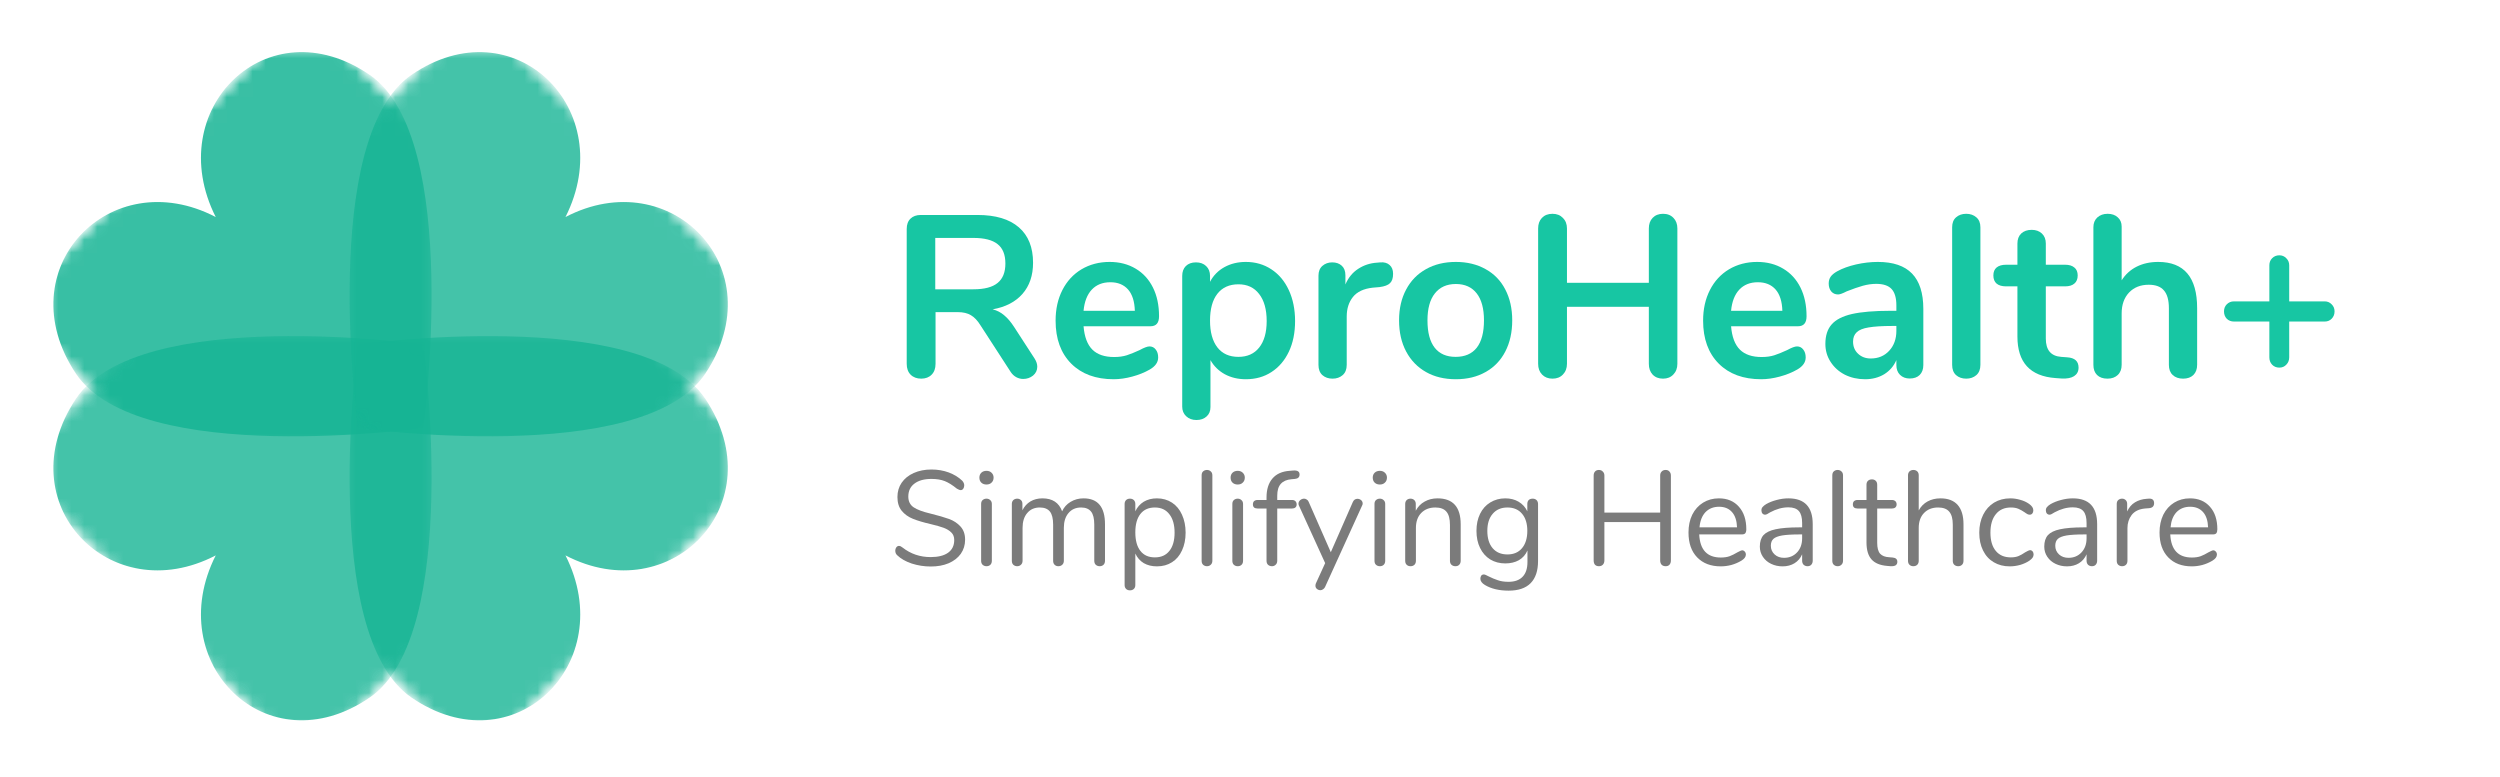 <svg width="193" height="60" viewBox="0 0 193 60" fill="none" xmlns="http://www.w3.org/2000/svg">
<g clip-path="url(#clip0_1692_13606)">
<mask id="mask0_1692_13606" style="mask-type:luminance" maskUnits="userSpaceOnUse" x="0" y="0" width="45" height="46">
<path d="M0.313 0H44.384V45.091H0.313V0Z" fill="white"/>
</mask>
<g mask="url(#mask0_1692_13606)">
<mask id="mask1_1692_13606" style="mask-type:luminance" maskUnits="userSpaceOnUse" x="-20" y="-6" width="233" height="72">
<path d="M212.025 -6H-19.275V66H212.025V-6Z" fill="black" fill-opacity="0.85"/>
</mask>
<g mask="url(#mask1_1692_13606)">
<mask id="mask2_1692_13606" style="mask-type:luminance" maskUnits="userSpaceOnUse" x="0" y="0" width="45" height="46">
<path d="M44.384 0H0V45.091H44.384V0Z" fill="white"/>
</mask>
<g mask="url(#mask2_1692_13606)">
<mask id="mask3_1692_13606" style="mask-type:luminance" maskUnits="userSpaceOnUse" x="3" y="3" width="31" height="32">
<path d="M3.579 3.636H33.646V34.182H3.579V3.636Z" fill="white"/>
</mask>
<g mask="url(#mask3_1692_13606)">
<mask id="mask4_1692_13606" style="mask-type:luminance" maskUnits="userSpaceOnUse" x="0" y="0" width="44" height="45">
<path d="M0.643 23.696L23.417 0.562L43.943 21.418L21.172 44.551L0.643 23.696Z" fill="white"/>
</mask>
<g mask="url(#mask4_1692_13606)">
<mask id="mask5_1692_13606" style="mask-type:luminance" maskUnits="userSpaceOnUse" x="0" y="0" width="44" height="45">
<path d="M0.643 23.696L23.417 0.562L43.943 21.418L21.172 44.551L0.643 23.696Z" fill="white"/>
</mask>
<g mask="url(#mask5_1692_13606)">
<path d="M28.54 5.781C20.632 0.364 12.455 8.449 16.655 16.756C8.476 12.489 0.517 20.798 5.853 28.832C10.691 36.119 32.679 33.037 32.679 33.037C32.679 33.037 35.715 10.699 28.54 5.781Z" fill="#15B494"/>
</g>
</g>
</g>
</g>
</g>
</g>
<mask id="mask6_1692_13606" style="mask-type:luminance" maskUnits="userSpaceOnUse" x="-20" y="-6" width="233" height="72">
<path d="M212.025 -6H-19.275V66H212.025V-6Z" fill="black" fill-opacity="0.8"/>
</mask>
<g mask="url(#mask6_1692_13606)">
<mask id="mask7_1692_13606" style="mask-type:luminance" maskUnits="userSpaceOnUse" x="15" y="14" width="46" height="46">
<path d="M60.134 14.545H15.749V59.636H60.134V14.545Z" fill="white"/>
</mask>
<g mask="url(#mask7_1692_13606)">
<mask id="mask8_1692_13606" style="mask-type:luminance" maskUnits="userSpaceOnUse" x="26" y="25" width="31" height="31">
<path d="M26.487 25.455H56.554V56H26.487V25.455Z" fill="white"/>
</mask>
<g mask="url(#mask8_1692_13606)">
<mask id="mask9_1692_13606" style="mask-type:luminance" maskUnits="userSpaceOnUse" x="16" y="15" width="44" height="44">
<path d="M16.155 38.145L38.926 15.009L59.454 35.864L36.68 58.997L16.155 38.145Z" fill="white"/>
</mask>
<g mask="url(#mask9_1692_13606)">
<mask id="mask10_1692_13606" style="mask-type:luminance" maskUnits="userSpaceOnUse" x="16" y="15" width="44" height="45">
<path d="M36.823 59.139L59.594 36.006L39.066 15.151L16.295 38.287L36.823 59.139Z" fill="white"/>
</mask>
<g mask="url(#mask10_1692_13606)">
<path d="M54.457 30.799C59.79 38.833 51.831 47.142 43.654 42.875C47.855 51.185 39.675 59.267 31.767 53.85C24.594 48.935 27.628 26.594 27.628 26.594C27.628 26.594 49.616 23.512 54.457 30.799Z" fill="#15B494"/>
</g>
</g>
</g>
</g>
</g>
<mask id="mask11_1692_13606" style="mask-type:luminance" maskUnits="userSpaceOnUse" x="0" y="14" width="45" height="46">
<path d="M0.313 14.545H44.384V59.636H0.313V14.545Z" fill="white"/>
</mask>
<g mask="url(#mask11_1692_13606)">
<mask id="mask12_1692_13606" style="mask-type:luminance" maskUnits="userSpaceOnUse" x="-20" y="-6" width="233" height="72">
<path d="M212.025 -6H-19.275V66H212.025V-6Z" fill="black" fill-opacity="0.8"/>
</mask>
<g mask="url(#mask12_1692_13606)">
<mask id="mask13_1692_13606" style="mask-type:luminance" maskUnits="userSpaceOnUse" x="0" y="14" width="45" height="46">
<path d="M44.384 14.545H0V59.636H44.384V14.545Z" fill="white"/>
</mask>
<g mask="url(#mask13_1692_13606)">
<mask id="mask14_1692_13606" style="mask-type:luminance" maskUnits="userSpaceOnUse" x="3" y="25" width="31" height="31">
<path d="M3.579 25.455H33.646V56H3.579V25.455Z" fill="white"/>
</mask>
<g mask="url(#mask14_1692_13606)">
<mask id="mask15_1692_13606" style="mask-type:luminance" maskUnits="userSpaceOnUse" x="0" y="15" width="45" height="45">
<path d="M23.487 59.139L0.713 36.005L21.241 15.15L44.012 38.287L23.487 59.139Z" fill="white"/>
</mask>
<g mask="url(#mask15_1692_13606)">
<mask id="mask16_1692_13606" style="mask-type:luminance" maskUnits="userSpaceOnUse" x="0" y="15" width="45" height="45">
<path d="M23.487 59.139L0.713 36.005L21.241 15.15L44.012 38.287L23.487 59.139Z" fill="white"/>
</mask>
<g mask="url(#mask16_1692_13606)">
<path d="M5.853 30.798C0.517 38.832 8.476 47.142 16.655 42.875C12.455 51.185 20.632 59.267 28.54 53.849C35.715 48.935 32.679 26.594 32.679 26.594C32.679 26.594 10.691 23.511 5.853 30.798Z" fill="#15B494"/>
</g>
</g>
</g>
</g>
</g>
</g>
<mask id="mask17_1692_13606" style="mask-type:luminance" maskUnits="userSpaceOnUse" x="-20" y="-6" width="233" height="72">
<path d="M212.025 -6H-19.275V66H212.025V-6Z" fill="black" fill-opacity="0.8"/>
</mask>
<g mask="url(#mask17_1692_13606)">
<mask id="mask18_1692_13606" style="mask-type:luminance" maskUnits="userSpaceOnUse" x="15" y="0" width="46" height="46">
<path d="M60.134 0H15.749V45.091H60.134V0Z" fill="white"/>
</mask>
<g mask="url(#mask18_1692_13606)">
<mask id="mask19_1692_13606" style="mask-type:luminance" maskUnits="userSpaceOnUse" x="26" y="3" width="31" height="32">
<path d="M26.487 3.636H56.554V34.182H26.487V3.636Z" fill="white"/>
</mask>
<g mask="url(#mask19_1692_13606)">
<mask id="mask20_1692_13606" style="mask-type:luminance" maskUnits="userSpaceOnUse" x="16" y="0" width="44" height="45">
<path d="M38.996 44.693L16.225 21.56L36.75 0.705L59.524 23.841L38.996 44.693Z" fill="white"/>
</mask>
<g mask="url(#mask20_1692_13606)">
<mask id="mask21_1692_13606" style="mask-type:luminance" maskUnits="userSpaceOnUse" x="16" y="0" width="44" height="45">
<path d="M36.823 0.492L59.594 23.625L39.066 44.48L16.295 21.344L36.823 0.492Z" fill="white"/>
</mask>
<g mask="url(#mask21_1692_13606)">
<path d="M54.457 28.832C59.79 20.798 51.831 12.489 43.654 16.756C47.855 8.449 39.675 0.364 31.767 5.781C24.594 10.699 27.628 33.037 27.628 33.037C27.628 33.037 49.616 36.119 54.457 28.832Z" fill="#15B494"/>
</g>
</g>
</g>
</g>
</g>
<path d="M79.875 27.687C80.01 27.9 80.077 28.107 80.077 28.312C80.077 28.584 79.968 28.812 79.752 28.993C79.534 29.167 79.282 29.255 78.992 29.255C78.804 29.255 78.625 29.209 78.455 29.118C78.29 29.027 78.147 28.897 78.03 28.721L75.703 25.13C75.471 24.752 75.222 24.488 74.954 24.334C74.691 24.175 74.352 24.096 73.936 24.096H72.224V28.084C72.224 28.442 72.124 28.721 71.922 28.925C71.721 29.13 71.453 29.232 71.117 29.232C70.781 29.232 70.507 29.13 70.3 28.925C70.099 28.721 69.998 28.442 69.998 28.084V17.675C69.998 17.334 70.094 17.07 70.289 16.88C70.482 16.692 70.748 16.596 71.083 16.596H75.457C76.858 16.596 77.923 16.914 78.656 17.55C79.386 18.181 79.752 19.093 79.752 20.289C79.752 21.266 79.478 22.067 78.936 22.687C78.39 23.309 77.621 23.706 76.632 23.88C76.967 23.965 77.261 24.116 77.515 24.334C77.775 24.547 78.03 24.843 78.276 25.221L79.875 27.687ZM75.144 22.334C75.994 22.334 76.615 22.172 77.012 21.846C77.415 21.522 77.616 21.022 77.616 20.346C77.616 19.658 77.415 19.158 77.012 18.846C76.615 18.527 75.994 18.368 75.144 18.368H72.202V22.334H75.144Z" fill="#17C6A3"/>
<path d="M88.74 26.743C88.941 26.743 89.101 26.823 89.221 26.982C89.347 27.136 89.411 27.34 89.411 27.596C89.411 27.968 89.193 28.277 88.762 28.527C88.365 28.755 87.915 28.937 87.409 29.073C86.908 29.209 86.43 29.277 85.977 29.277C84.596 29.277 83.505 28.877 82.7 28.073C81.894 27.263 81.492 26.158 81.492 24.755C81.492 23.868 81.665 23.081 82.017 22.391C82.367 21.704 82.859 21.17 83.494 20.789C84.134 20.411 84.859 20.221 85.664 20.221C86.43 20.221 87.101 20.397 87.677 20.743C88.251 21.084 88.695 21.57 89.008 22.198C89.322 22.829 89.478 23.567 89.478 24.414C89.478 24.931 89.257 25.187 88.818 25.187H83.65C83.718 26.005 83.944 26.607 84.333 26.993C84.719 27.374 85.278 27.562 86.011 27.562C86.383 27.562 86.71 27.516 86.995 27.425C87.286 27.329 87.613 27.195 87.979 27.027C88.32 26.84 88.575 26.743 88.74 26.743ZM85.72 21.789C85.121 21.789 84.646 21.979 84.288 22.357C83.93 22.738 83.718 23.283 83.65 23.993H87.61C87.588 23.266 87.412 22.718 87.085 22.346C86.754 21.976 86.302 21.789 85.72 21.789Z" fill="#17C6A3"/>
<path d="M96.177 20.221C96.915 20.221 97.57 20.411 98.146 20.789C98.727 21.17 99.178 21.706 99.499 22.402C99.818 23.093 99.98 23.888 99.98 24.789C99.98 25.692 99.818 26.479 99.499 27.152C99.178 27.829 98.73 28.351 98.157 28.721C97.589 29.093 96.929 29.277 96.177 29.277C95.573 29.277 95.031 29.147 94.555 28.891C94.077 28.627 93.708 28.263 93.448 27.8V31.425C93.448 31.735 93.347 31.976 93.146 32.153C92.95 32.334 92.69 32.425 92.363 32.425C92.041 32.425 91.775 32.326 91.569 32.13C91.367 31.939 91.267 31.692 91.267 31.391V21.3C91.267 20.982 91.359 20.729 91.546 20.539C91.739 20.351 91.999 20.255 92.329 20.255C92.656 20.255 92.916 20.351 93.112 20.539C93.314 20.729 93.414 20.982 93.414 21.3V21.755C93.674 21.263 94.046 20.886 94.533 20.618C95.017 20.354 95.565 20.221 96.177 20.221ZM95.607 27.55C96.292 27.55 96.826 27.312 97.206 26.834C97.592 26.351 97.788 25.67 97.788 24.789C97.788 23.888 97.592 23.192 97.206 22.698C96.826 22.198 96.292 21.948 95.607 21.948C94.905 21.948 94.365 22.192 93.985 22.675C93.604 23.161 93.414 23.854 93.414 24.755C93.414 25.641 93.604 26.331 93.985 26.823C94.365 27.309 94.905 27.55 95.607 27.55Z" fill="#17C6A3"/>
<path d="M106.562 20.255C106.867 20.232 107.105 20.3 107.278 20.459C107.457 20.613 107.546 20.84 107.546 21.141C107.546 21.468 107.468 21.706 107.312 21.857C107.161 22.01 106.889 22.113 106.495 22.164L105.969 22.209C105.276 22.286 104.767 22.525 104.448 22.925C104.126 23.329 103.967 23.831 103.967 24.437V28.164C103.967 28.513 103.861 28.777 103.654 28.959C103.444 29.141 103.184 29.232 102.871 29.232C102.558 29.232 102.295 29.141 102.088 28.959C101.887 28.777 101.786 28.513 101.786 28.164V21.289C101.786 20.956 101.887 20.704 102.088 20.527C102.295 20.346 102.549 20.255 102.849 20.255C103.153 20.255 103.399 20.343 103.587 20.516C103.771 20.684 103.866 20.931 103.866 21.255V21.959C104.09 21.437 104.417 21.036 104.851 20.755C105.29 20.468 105.779 20.309 106.316 20.277L106.562 20.255Z" fill="#17C6A3"/>
<path d="M112.393 29.277C111.512 29.277 110.743 29.093 110.089 28.721C109.432 28.351 108.92 27.823 108.557 27.141C108.19 26.454 108.008 25.65 108.008 24.732C108.008 23.823 108.19 23.027 108.557 22.346C108.92 21.664 109.432 21.141 110.089 20.777C110.743 20.408 111.512 20.221 112.393 20.221C113.266 20.221 114.029 20.408 114.686 20.777C115.349 21.141 115.855 21.664 116.207 22.346C116.565 23.027 116.744 23.823 116.744 24.732C116.744 25.65 116.565 26.454 116.207 27.141C115.855 27.823 115.349 28.351 114.686 28.721C114.029 29.093 113.266 29.277 112.393 29.277ZM112.371 27.55C113.087 27.55 113.629 27.317 114.004 26.846C114.376 26.368 114.563 25.664 114.563 24.732C114.563 23.823 114.376 23.13 114.004 22.652C113.629 22.17 113.092 21.925 112.393 21.925C111.691 21.925 111.152 22.17 110.771 22.652C110.391 23.13 110.201 23.823 110.201 24.732C110.201 25.664 110.385 26.368 110.76 26.846C111.132 27.317 111.669 27.55 112.371 27.55Z" fill="#17C6A3"/>
<path d="M128.386 16.505C128.727 16.505 128.995 16.613 129.191 16.823C129.392 17.028 129.493 17.3 129.493 17.641V28.084C129.493 28.425 129.387 28.704 129.18 28.914C128.979 29.127 128.713 29.232 128.386 29.232C128.05 29.232 127.782 29.127 127.58 28.914C127.385 28.704 127.29 28.425 127.29 28.084V23.687H120.97V28.084C120.97 28.425 120.863 28.704 120.656 28.914C120.455 29.127 120.187 29.232 119.851 29.232C119.521 29.232 119.253 29.127 119.046 28.914C118.844 28.704 118.744 28.425 118.744 28.084V17.641C118.744 17.3 118.839 17.028 119.035 16.823C119.236 16.613 119.507 16.505 119.851 16.505C120.187 16.505 120.455 16.613 120.656 16.823C120.863 17.028 120.97 17.3 120.97 17.641V21.834H127.29V17.641C127.29 17.3 127.385 17.028 127.58 16.823C127.782 16.613 128.05 16.505 128.386 16.505Z" fill="#17C6A3"/>
<path d="M138.728 26.743C138.929 26.743 139.089 26.823 139.209 26.982C139.335 27.136 139.399 27.34 139.399 27.596C139.399 27.968 139.181 28.277 138.75 28.527C138.353 28.755 137.903 28.937 137.397 29.073C136.896 29.209 136.418 29.277 135.965 29.277C134.584 29.277 133.493 28.877 132.688 28.073C131.882 27.263 131.48 26.158 131.48 24.755C131.48 23.868 131.653 23.081 132.005 22.391C132.355 21.704 132.847 21.17 133.482 20.789C134.122 20.411 134.847 20.221 135.652 20.221C136.418 20.221 137.089 20.397 137.665 20.743C138.239 21.084 138.683 21.57 138.996 22.198C139.31 22.829 139.466 23.567 139.466 24.414C139.466 24.931 139.245 25.187 138.806 25.187H133.639C133.706 26.005 133.932 26.607 134.321 26.993C134.707 27.374 135.266 27.562 135.999 27.562C136.371 27.562 136.698 27.516 136.983 27.425C137.274 27.329 137.601 27.195 137.967 27.027C138.309 26.84 138.563 26.743 138.728 26.743ZM135.708 21.789C135.109 21.789 134.634 21.979 134.276 22.357C133.918 22.738 133.706 23.283 133.639 23.993H137.598C137.576 23.266 137.4 22.718 137.073 22.346C136.743 21.976 136.29 21.789 135.708 21.789Z" fill="#17C6A3"/>
<path d="M144.968 20.221C146.154 20.221 147.032 20.522 147.608 21.118C148.19 21.718 148.481 22.627 148.481 23.846V28.187C148.481 28.505 148.386 28.761 148.201 28.948C148.014 29.13 147.756 29.221 147.429 29.221C147.122 29.221 146.873 29.127 146.68 28.937C146.492 28.749 146.4 28.499 146.4 28.187V27.8C146.199 28.263 145.886 28.627 145.46 28.891C145.035 29.147 144.543 29.277 143.984 29.277C143.408 29.277 142.888 29.158 142.418 28.925C141.954 28.684 141.59 28.354 141.322 27.937C141.053 27.522 140.919 27.059 140.919 26.55C140.919 25.914 141.079 25.414 141.4 25.05C141.719 24.681 142.242 24.411 142.966 24.243C143.688 24.079 144.689 23.993 145.964 23.993H146.4V23.584C146.4 23.002 146.277 22.579 146.031 22.312C145.785 22.047 145.388 21.914 144.845 21.914C144.501 21.914 144.155 21.965 143.805 22.062C143.453 22.161 143.039 22.306 142.563 22.493C142.256 22.652 142.038 22.732 141.903 22.732C141.685 22.732 141.512 22.658 141.378 22.505C141.244 22.346 141.176 22.141 141.176 21.891C141.176 21.687 141.224 21.513 141.322 21.368C141.425 21.218 141.593 21.079 141.825 20.948C142.233 20.721 142.723 20.545 143.29 20.414C143.855 20.286 144.415 20.221 144.968 20.221ZM144.42 27.675C145.002 27.675 145.474 27.479 145.841 27.084C146.213 26.684 146.4 26.17 146.4 25.539V25.164H146.087C145.304 25.164 144.694 25.204 144.264 25.277C143.83 25.346 143.52 25.471 143.335 25.652C143.148 25.829 143.056 26.067 143.056 26.368C143.056 26.755 143.184 27.07 143.447 27.312C143.707 27.556 144.032 27.675 144.42 27.675Z" fill="#17C6A3"/>
<path d="M151.791 29.232C151.478 29.232 151.215 29.141 151.008 28.959C150.807 28.778 150.706 28.513 150.706 28.164V17.55C150.706 17.209 150.807 16.954 151.008 16.778C151.215 16.596 151.478 16.505 151.791 16.505C152.104 16.505 152.364 16.596 152.574 16.778C152.781 16.954 152.887 17.209 152.887 17.55V28.164C152.887 28.513 152.781 28.778 152.574 28.959C152.364 29.141 152.104 29.232 151.791 29.232Z" fill="#17C6A3"/>
<path d="M159.593 27.585C160.174 27.624 160.465 27.889 160.465 28.38C160.465 28.67 160.348 28.889 160.118 29.039C159.895 29.181 159.573 29.244 159.156 29.221L158.687 29.187C156.724 29.045 155.745 27.977 155.745 25.982V22.107H154.872C154.551 22.107 154.305 22.036 154.134 21.891C153.972 21.749 153.888 21.539 153.888 21.266C153.888 20.994 153.972 20.789 154.134 20.653C154.305 20.511 154.551 20.437 154.872 20.437H155.745V18.8C155.745 18.477 155.84 18.218 156.036 18.028C156.237 17.84 156.508 17.744 156.852 17.744C157.171 17.744 157.434 17.84 157.635 18.028C157.837 18.218 157.937 18.477 157.937 18.8V20.437H159.425C159.738 20.437 159.976 20.511 160.141 20.653C160.311 20.789 160.398 20.994 160.398 21.266C160.398 21.539 160.311 21.749 160.141 21.891C159.976 22.036 159.738 22.107 159.425 22.107H157.937V26.141C157.937 27.022 158.331 27.491 159.123 27.55L159.593 27.585Z" fill="#17C6A3"/>
<path d="M166.61 20.221C168.615 20.221 169.619 21.411 169.619 23.789V28.164C169.619 28.499 169.521 28.761 169.329 28.948C169.141 29.136 168.876 29.232 168.534 29.232C168.199 29.232 167.93 29.136 167.729 28.948C167.533 28.761 167.438 28.499 167.438 28.164V23.789C167.438 23.17 167.31 22.715 167.058 22.425C166.812 22.13 166.42 21.982 165.883 21.982C165.249 21.982 164.742 22.184 164.362 22.584C163.982 22.988 163.792 23.525 163.792 24.198V28.164C163.792 28.499 163.691 28.761 163.49 28.948C163.294 29.136 163.031 29.232 162.695 29.232C162.352 29.232 162.083 29.136 161.89 28.948C161.703 28.761 161.61 28.499 161.61 28.164V17.539C161.61 17.229 161.711 16.979 161.912 16.789C162.119 16.602 162.385 16.505 162.707 16.505C163.034 16.505 163.294 16.596 163.49 16.778C163.691 16.954 163.792 17.192 163.792 17.494V21.641C164.082 21.181 164.468 20.829 164.955 20.584C165.439 20.343 165.99 20.221 166.61 20.221Z" fill="#17C6A3"/>
<path d="M179.467 23.266C179.682 23.266 179.861 23.343 180.004 23.494C180.152 23.638 180.228 23.82 180.228 24.039C180.228 24.266 180.152 24.457 180.004 24.607C179.861 24.752 179.682 24.823 179.467 24.823H176.727V27.584C176.727 27.812 176.651 28.002 176.503 28.153C176.36 28.306 176.181 28.38 175.966 28.38C175.742 28.38 175.555 28.306 175.407 28.153C175.264 28.002 175.194 27.812 175.194 27.584V24.823H172.465C172.241 24.823 172.054 24.752 171.906 24.607C171.763 24.457 171.693 24.266 171.693 24.039C171.693 23.82 171.763 23.638 171.906 23.494C172.054 23.343 172.241 23.266 172.465 23.266H175.194V20.482C175.194 20.264 175.264 20.082 175.407 19.937C175.555 19.786 175.742 19.709 175.966 19.709C176.181 19.709 176.36 19.786 176.503 19.937C176.651 20.082 176.727 20.264 176.727 20.482V23.266H179.467Z" fill="#17C6A3"/>
<path d="M71.855 43.734C71.346 43.734 70.86 43.657 70.39 43.507C69.92 43.348 69.545 43.138 69.271 42.871C69.165 42.78 69.115 42.66 69.115 42.507C69.115 42.416 69.14 42.334 69.193 42.257C69.252 42.183 69.319 42.143 69.394 42.143C69.484 42.143 69.576 42.186 69.674 42.268C70.306 42.763 71.03 43.007 71.844 43.007C72.431 43.007 72.884 42.893 73.198 42.666C73.511 42.439 73.667 42.115 73.667 41.689C73.667 41.447 73.592 41.254 73.444 41.109C73.293 40.959 73.097 40.837 72.851 40.746C72.605 40.655 72.272 40.561 71.855 40.462C71.296 40.334 70.837 40.197 70.479 40.052C70.121 39.91 69.831 39.7 69.607 39.427C69.389 39.155 69.282 38.802 69.282 38.371C69.282 37.956 69.389 37.587 69.607 37.268C69.831 36.944 70.138 36.694 70.535 36.518C70.938 36.337 71.397 36.246 71.911 36.246C72.386 36.246 72.831 36.322 73.242 36.473C73.65 36.626 73.997 36.837 74.282 37.109C74.386 37.223 74.439 37.345 74.439 37.473C74.439 37.572 74.411 37.66 74.361 37.734C74.308 37.802 74.243 37.837 74.171 37.837C74.095 37.837 73.995 37.8 73.869 37.723C73.533 37.45 73.223 37.257 72.94 37.143C72.655 37.03 72.314 36.973 71.911 36.973C71.344 36.973 70.904 37.095 70.591 37.337C70.278 37.572 70.121 37.905 70.121 38.337C70.121 38.7 70.258 38.979 70.535 39.166C70.809 39.348 71.234 39.507 71.811 39.643C72.428 39.797 72.912 39.936 73.265 40.064C73.623 40.194 73.916 40.388 74.148 40.643C74.386 40.902 74.506 41.243 74.506 41.666C74.506 42.075 74.394 42.439 74.171 42.757C73.947 43.069 73.634 43.311 73.231 43.484C72.834 43.652 72.375 43.734 71.855 43.734Z" fill="#7B7B7B"/>
<path d="M76.157 43.712C76.037 43.712 75.936 43.672 75.855 43.598C75.78 43.524 75.743 43.422 75.743 43.291V38.905C75.743 38.777 75.78 38.678 75.855 38.609C75.936 38.536 76.037 38.496 76.157 38.496C76.275 38.496 76.373 38.536 76.448 38.609C76.529 38.678 76.571 38.777 76.571 38.905V43.291C76.571 43.428 76.529 43.536 76.448 43.609C76.373 43.678 76.275 43.712 76.157 43.712ZM76.157 37.405C75.992 37.405 75.858 37.357 75.755 37.257C75.657 37.161 75.609 37.03 75.609 36.871C75.609 36.72 75.657 36.595 75.755 36.496C75.858 36.399 75.992 36.348 76.157 36.348C76.32 36.348 76.451 36.399 76.549 36.496C76.652 36.595 76.705 36.72 76.705 36.871C76.705 37.03 76.652 37.161 76.549 37.257C76.451 37.357 76.32 37.405 76.157 37.405Z" fill="#7B7B7B"/>
<path d="M83.651 38.473C84.752 38.473 85.306 39.141 85.306 40.473V43.291C85.306 43.422 85.267 43.524 85.194 43.598C85.119 43.672 85.018 43.712 84.892 43.712C84.772 43.712 84.671 43.672 84.59 43.598C84.515 43.524 84.478 43.422 84.478 43.291V40.496C84.478 40.036 84.395 39.7 84.232 39.496C84.067 39.286 83.81 39.178 83.461 39.178C83.049 39.178 82.725 39.323 82.487 39.609C82.247 39.891 82.129 40.274 82.129 40.757V43.291C82.129 43.422 82.088 43.524 82.007 43.598C81.931 43.672 81.83 43.712 81.704 43.712C81.584 43.712 81.486 43.672 81.414 43.598C81.338 43.524 81.302 43.422 81.302 43.291V40.496C81.302 40.036 81.218 39.7 81.056 39.496C80.891 39.286 80.631 39.178 80.273 39.178C79.862 39.178 79.537 39.323 79.3 39.609C79.059 39.891 78.942 40.274 78.942 40.757V43.291C78.942 43.422 78.9 43.524 78.819 43.598C78.743 43.672 78.645 43.712 78.528 43.712C78.407 43.712 78.307 43.672 78.226 43.598C78.15 43.524 78.114 43.422 78.114 43.291V38.905C78.114 38.786 78.15 38.686 78.226 38.609C78.307 38.536 78.407 38.496 78.528 38.496C78.645 38.496 78.743 38.536 78.819 38.609C78.891 38.678 78.93 38.774 78.93 38.894V39.394C79.079 39.098 79.283 38.871 79.546 38.712C79.814 38.553 80.122 38.473 80.474 38.473C81.249 38.473 81.755 38.808 81.995 39.473C82.135 39.163 82.353 38.922 82.644 38.746C82.941 38.564 83.276 38.473 83.651 38.473Z" fill="#7B7B7B"/>
<path d="M89.314 38.473C89.753 38.473 90.142 38.584 90.477 38.803C90.813 39.024 91.07 39.334 91.249 39.734C91.433 40.138 91.529 40.598 91.529 41.121C91.529 41.644 91.433 42.104 91.249 42.496C91.07 42.891 90.813 43.195 90.477 43.405C90.147 43.618 89.761 43.723 89.314 43.723C88.925 43.723 88.587 43.641 88.296 43.473C88.011 43.3 87.795 43.053 87.647 42.734V45.166C87.647 45.294 87.608 45.394 87.535 45.462C87.46 45.536 87.359 45.575 87.233 45.575C87.105 45.575 87.004 45.536 86.931 45.462C86.856 45.385 86.82 45.286 86.82 45.166V38.905C86.82 38.786 86.856 38.686 86.931 38.609C87.004 38.536 87.105 38.496 87.233 38.496C87.359 38.496 87.46 38.536 87.535 38.609C87.608 38.686 87.647 38.786 87.647 38.905V39.473C87.795 39.155 88.011 38.911 88.296 38.734C88.587 38.561 88.925 38.473 89.314 38.473ZM89.157 43.03C89.641 43.03 90.013 42.865 90.276 42.53C90.544 42.198 90.678 41.729 90.678 41.121C90.678 40.516 90.544 40.041 90.276 39.7C90.013 39.354 89.641 39.178 89.157 39.178C88.671 39.178 88.299 39.345 88.039 39.678C87.776 40.013 87.647 40.484 87.647 41.098C87.647 41.72 87.776 42.198 88.039 42.53C88.299 42.865 88.671 43.03 89.157 43.03Z" fill="#7B7B7B"/>
<path d="M93.18 43.712C93.06 43.712 92.959 43.672 92.878 43.598C92.802 43.524 92.766 43.422 92.766 43.291V36.7C92.766 36.564 92.802 36.462 92.878 36.393C92.959 36.32 93.06 36.28 93.18 36.28C93.297 36.28 93.395 36.32 93.471 36.393C93.552 36.462 93.594 36.564 93.594 36.7V43.291C93.594 43.422 93.552 43.524 93.471 43.598C93.395 43.672 93.297 43.712 93.18 43.712Z" fill="#7B7B7B"/>
<path d="M95.55 43.712C95.43 43.712 95.33 43.672 95.249 43.598C95.173 43.524 95.137 43.422 95.137 43.291V38.905C95.137 38.777 95.173 38.678 95.249 38.609C95.33 38.536 95.43 38.496 95.55 38.496C95.668 38.496 95.766 38.536 95.841 38.609C95.922 38.678 95.964 38.777 95.964 38.905V43.291C95.964 43.428 95.922 43.536 95.841 43.609C95.766 43.678 95.668 43.712 95.55 43.712ZM95.55 37.405C95.385 37.405 95.251 37.357 95.148 37.257C95.05 37.161 95.002 37.03 95.002 36.871C95.002 36.72 95.05 36.595 95.148 36.496C95.251 36.399 95.385 36.348 95.55 36.348C95.713 36.348 95.844 36.399 95.942 36.496C96.046 36.595 96.099 36.72 96.099 36.871C96.099 37.03 96.046 37.161 95.942 37.257C95.844 37.357 95.713 37.405 95.55 37.405Z" fill="#7B7B7B"/>
<path d="M99.7 36.996C99.342 37.027 99.068 37.143 98.883 37.348C98.696 37.553 98.603 37.859 98.603 38.268V38.598H99.744C99.856 38.598 99.94 38.629 100.002 38.689C100.069 38.751 100.102 38.834 100.102 38.939C100.102 39.047 100.069 39.126 100.002 39.178C99.94 39.231 99.856 39.257 99.744 39.257H98.603V43.291C98.603 43.422 98.561 43.524 98.48 43.598C98.405 43.672 98.313 43.712 98.201 43.712C98.072 43.712 97.969 43.672 97.888 43.598C97.812 43.524 97.776 43.422 97.776 43.291V39.257H97.093C96.973 39.257 96.881 39.231 96.814 39.178C96.752 39.118 96.724 39.038 96.724 38.939C96.724 38.834 96.752 38.751 96.814 38.689C96.881 38.629 96.973 38.598 97.093 38.598H97.776V38.405C97.776 37.785 97.927 37.297 98.234 36.939C98.539 36.584 98.978 36.388 99.554 36.348L99.823 36.325C100.002 36.311 100.127 36.331 100.203 36.382C100.284 36.428 100.326 36.513 100.326 36.632C100.326 36.837 100.206 36.95 99.968 36.973L99.7 36.996Z" fill="#7B7B7B"/>
<path d="M104.438 38.757C104.511 38.592 104.631 38.507 104.796 38.507C104.899 38.507 104.992 38.541 105.076 38.609C105.157 38.677 105.199 38.766 105.199 38.871C105.199 38.933 105.182 38.984 105.154 39.03L102.29 45.325C102.251 45.399 102.201 45.456 102.134 45.496C102.072 45.541 102.005 45.564 101.932 45.564C101.835 45.564 101.745 45.53 101.664 45.462C101.588 45.399 101.552 45.317 101.552 45.212C101.552 45.157 101.563 45.101 101.586 45.041L102.302 43.473L100.277 39.03C100.255 38.984 100.243 38.936 100.243 38.882C100.243 38.777 100.288 38.686 100.378 38.609C100.467 38.535 100.568 38.496 100.68 38.496C100.747 38.496 100.814 38.518 100.881 38.564C100.948 38.604 100.996 38.66 101.026 38.734L102.738 42.632L104.438 38.757Z" fill="#7B7B7B"/>
<path d="M106.524 43.712C106.404 43.712 106.303 43.672 106.222 43.598C106.147 43.524 106.111 43.422 106.111 43.291V38.905C106.111 38.777 106.147 38.678 106.222 38.609C106.303 38.536 106.404 38.496 106.524 38.496C106.642 38.496 106.74 38.536 106.815 38.609C106.896 38.678 106.938 38.777 106.938 38.905V43.291C106.938 43.428 106.896 43.536 106.815 43.609C106.74 43.678 106.642 43.712 106.524 43.712ZM106.524 37.405C106.359 37.405 106.225 37.357 106.122 37.257C106.024 37.161 105.976 37.03 105.976 36.871C105.976 36.72 106.024 36.595 106.122 36.496C106.225 36.399 106.359 36.348 106.524 36.348C106.687 36.348 106.818 36.399 106.916 36.496C107.019 36.595 107.073 36.72 107.073 36.871C107.073 37.03 107.019 37.161 106.916 37.257C106.818 37.357 106.687 37.405 106.524 37.405Z" fill="#7B7B7B"/>
<path d="M110.975 38.473C112.167 38.473 112.765 39.141 112.765 40.473V43.291C112.765 43.422 112.726 43.524 112.653 43.598C112.586 43.672 112.488 43.712 112.362 43.712C112.234 43.712 112.13 43.672 112.049 43.598C111.974 43.524 111.937 43.422 111.937 43.291V40.53C111.937 40.061 111.848 39.72 111.669 39.507C111.49 39.288 111.202 39.178 110.808 39.178C110.352 39.178 109.986 39.323 109.711 39.609C109.443 39.891 109.309 40.274 109.309 40.757V43.291C109.309 43.422 109.27 43.524 109.197 43.598C109.121 43.672 109.021 43.712 108.895 43.712C108.766 43.712 108.666 43.672 108.593 43.598C108.517 43.524 108.481 43.422 108.481 43.291V38.905C108.481 38.786 108.517 38.686 108.593 38.609C108.666 38.536 108.766 38.496 108.895 38.496C109.012 38.496 109.11 38.536 109.186 38.609C109.258 38.686 109.298 38.78 109.298 38.894V39.428C109.46 39.118 109.689 38.882 109.98 38.723C110.271 38.558 110.601 38.473 110.975 38.473Z" fill="#7B7B7B"/>
<path d="M118.323 38.496C118.449 38.496 118.549 38.536 118.625 38.609C118.697 38.686 118.737 38.786 118.737 38.905V43.314C118.737 44.064 118.546 44.632 118.166 45.019C117.786 45.405 117.218 45.598 116.466 45.598C115.733 45.598 115.126 45.453 114.643 45.166C114.402 45.021 114.285 44.859 114.285 44.678C114.285 44.587 114.307 44.507 114.352 44.439C114.402 44.377 114.469 44.348 114.553 44.348C114.62 44.348 114.743 44.396 114.922 44.496C115.16 44.615 115.395 44.715 115.627 44.791C115.856 44.874 116.133 44.916 116.455 44.916C116.939 44.916 117.305 44.783 117.551 44.519C117.797 44.26 117.92 43.882 117.92 43.382V42.496C117.777 42.823 117.557 43.073 117.26 43.246C116.961 43.413 116.611 43.496 116.209 43.496C115.775 43.496 115.387 43.394 115.045 43.189C114.71 42.979 114.447 42.683 114.262 42.303C114.075 41.925 113.983 41.484 113.983 40.984C113.983 40.484 114.075 40.047 114.262 39.666C114.447 39.288 114.71 38.996 115.045 38.791C115.387 38.581 115.775 38.473 116.209 38.473C116.603 38.473 116.947 38.561 117.238 38.734C117.534 38.911 117.758 39.155 117.909 39.473V38.905C117.909 38.786 117.942 38.686 118.01 38.609C118.082 38.536 118.189 38.496 118.323 38.496ZM116.376 42.803C116.852 42.803 117.227 42.644 117.495 42.325C117.769 42.002 117.909 41.553 117.909 40.984C117.909 40.425 117.775 39.984 117.506 39.666C117.238 39.343 116.86 39.178 116.376 39.178C115.89 39.178 115.51 39.343 115.236 39.666C114.959 39.984 114.822 40.425 114.822 40.984C114.822 41.553 114.959 42.002 115.236 42.325C115.51 42.644 115.89 42.803 116.376 42.803Z" fill="#7B7B7B"/>
<path d="M128.591 36.28C128.717 36.28 128.814 36.322 128.882 36.405C128.954 36.481 128.993 36.584 128.993 36.712V43.268C128.993 43.405 128.954 43.516 128.882 43.598C128.814 43.672 128.717 43.712 128.591 43.712C128.457 43.712 128.35 43.672 128.278 43.598C128.202 43.516 128.166 43.405 128.166 43.268V40.303H123.859V43.268C123.859 43.405 123.817 43.516 123.736 43.598C123.661 43.672 123.56 43.712 123.434 43.712C123.306 43.712 123.205 43.672 123.132 43.598C123.065 43.516 123.031 43.405 123.031 43.268V36.712C123.031 36.584 123.065 36.481 123.132 36.405C123.205 36.322 123.306 36.28 123.434 36.28C123.56 36.28 123.661 36.322 123.736 36.405C123.817 36.481 123.859 36.584 123.859 36.712V39.575H128.166V36.712C128.166 36.584 128.202 36.481 128.278 36.405C128.35 36.322 128.457 36.28 128.591 36.28Z" fill="#7B7B7B"/>
<path d="M134.501 42.484C134.574 42.484 134.638 42.516 134.692 42.575C134.75 42.638 134.781 42.718 134.781 42.814C134.781 42.99 134.661 43.149 134.423 43.291C134.177 43.436 133.914 43.547 133.64 43.621C133.372 43.689 133.106 43.723 132.846 43.723C132.077 43.723 131.47 43.493 131.023 43.03C130.575 42.57 130.352 41.928 130.352 41.109C130.352 40.595 130.447 40.138 130.642 39.734C130.844 39.334 131.123 39.024 131.481 38.803C131.839 38.584 132.245 38.473 132.7 38.473C133.349 38.473 133.864 38.689 134.244 39.121C134.624 39.547 134.815 40.127 134.815 40.859C134.815 40.996 134.787 41.098 134.736 41.166C134.683 41.229 134.594 41.257 134.468 41.257H131.179C131.238 42.448 131.794 43.041 132.846 43.041C133.114 43.041 133.341 43.007 133.528 42.939C133.721 42.865 133.925 42.763 134.143 42.632C134.322 42.536 134.44 42.484 134.501 42.484ZM132.712 39.121C132.278 39.121 131.929 39.263 131.66 39.541C131.397 39.823 131.246 40.212 131.202 40.712H134.099C134.082 40.206 133.956 39.814 133.718 39.541C133.478 39.263 133.142 39.121 132.712 39.121Z" fill="#7B7B7B"/>
<path d="M138.063 38.473C139.316 38.473 139.942 39.138 139.942 40.462V43.291C139.942 43.413 139.903 43.516 139.83 43.598C139.763 43.672 139.665 43.712 139.539 43.712C139.419 43.712 139.318 43.672 139.237 43.598C139.162 43.516 139.125 43.413 139.125 43.291V42.791C138.997 43.087 138.801 43.32 138.533 43.484C138.27 43.644 137.965 43.723 137.615 43.723C137.294 43.723 137 43.658 136.732 43.53C136.463 43.402 136.251 43.22 136.094 42.984C135.938 42.752 135.859 42.49 135.859 42.2C135.859 41.823 135.952 41.527 136.139 41.314C136.332 41.104 136.645 40.95 137.078 40.859C137.518 40.763 138.124 40.712 138.902 40.712H139.125V40.371C139.125 39.956 139.042 39.652 138.879 39.462C138.714 39.266 138.443 39.166 138.063 39.166C137.599 39.166 137.129 39.297 136.653 39.553C136.474 39.675 136.346 39.734 136.273 39.734C136.189 39.734 136.119 39.706 136.061 39.644C136.007 39.575 135.982 39.493 135.982 39.394C135.982 39.297 136.01 39.212 136.072 39.144C136.131 39.07 136.223 38.993 136.351 38.916C136.589 38.78 136.858 38.675 137.157 38.598C137.462 38.516 137.764 38.473 138.063 38.473ZM137.727 43.064C138.136 43.064 138.471 42.925 138.734 42.644C138.994 42.365 139.125 42.002 139.125 41.553V41.257H138.946C138.348 41.257 137.895 41.286 137.582 41.337C137.269 41.391 137.045 41.479 136.911 41.598C136.776 41.72 136.709 41.899 136.709 42.132C136.709 42.399 136.804 42.621 137 42.803C137.193 42.979 137.436 43.064 137.727 43.064Z" fill="#7B7B7B"/>
<path d="M141.868 43.712C141.747 43.712 141.647 43.672 141.566 43.598C141.49 43.524 141.454 43.422 141.454 43.291V36.7C141.454 36.564 141.49 36.462 141.566 36.393C141.647 36.32 141.747 36.28 141.868 36.28C141.985 36.28 142.083 36.32 142.158 36.393C142.239 36.462 142.281 36.564 142.281 36.7V43.291C142.281 43.422 142.239 43.524 142.158 43.598C142.083 43.672 141.985 43.712 141.868 43.712Z" fill="#7B7B7B"/>
<path d="M146.117 43.041C146.355 43.064 146.475 43.175 146.475 43.371C146.475 43.493 146.43 43.584 146.341 43.644C146.257 43.695 146.131 43.718 145.961 43.712L145.692 43.689C145.147 43.644 144.744 43.479 144.484 43.189C144.221 42.894 144.093 42.456 144.093 41.871V39.257H143.41C143.29 39.257 143.198 39.232 143.131 39.178C143.069 39.118 143.041 39.039 143.041 38.939C143.041 38.834 143.069 38.752 143.131 38.689C143.198 38.63 143.29 38.598 143.41 38.598H144.093V37.428C144.093 37.291 144.129 37.189 144.204 37.121C144.277 37.047 144.383 37.007 144.518 37.007C144.635 37.007 144.733 37.047 144.809 37.121C144.881 37.189 144.92 37.291 144.92 37.428V38.598H146.061C146.165 38.598 146.251 38.63 146.319 38.689C146.386 38.752 146.419 38.834 146.419 38.939C146.419 39.039 146.386 39.118 146.319 39.178C146.251 39.232 146.165 39.257 146.061 39.257H144.92V41.905C144.92 42.291 144.993 42.573 145.144 42.746C145.301 42.914 145.536 43.005 145.849 43.019L146.117 43.041Z" fill="#7B7B7B"/>
<path d="M149.804 38.473C150.391 38.473 150.836 38.643 151.135 38.984C151.431 39.32 151.582 39.814 151.582 40.473V43.291C151.582 43.422 151.543 43.524 151.47 43.598C151.395 43.672 151.297 43.712 151.18 43.712C151.051 43.712 150.948 43.672 150.866 43.598C150.791 43.524 150.755 43.422 150.755 43.291V40.496C150.755 40.05 150.665 39.72 150.486 39.507C150.307 39.288 150.019 39.178 149.625 39.178C149.169 39.178 148.803 39.322 148.529 39.609C148.26 39.891 148.126 40.274 148.126 40.757V43.291C148.126 43.422 148.087 43.524 148.014 43.598C147.939 43.672 147.838 43.712 147.712 43.712C147.583 43.712 147.483 43.672 147.41 43.598C147.335 43.524 147.298 43.422 147.298 43.291V36.689C147.298 36.57 147.335 36.47 147.41 36.393C147.491 36.32 147.592 36.28 147.712 36.28C147.838 36.28 147.939 36.32 148.014 36.393C148.087 36.462 148.126 36.561 148.126 36.689V39.405C148.288 39.104 148.517 38.871 148.808 38.712C149.099 38.553 149.429 38.473 149.804 38.473Z" fill="#7B7B7B"/>
<path d="M155.149 43.723C154.685 43.723 154.276 43.618 153.918 43.405C153.56 43.195 153.284 42.891 153.091 42.496C152.895 42.104 152.8 41.644 152.8 41.121C152.8 40.598 152.901 40.138 153.102 39.734C153.303 39.334 153.583 39.024 153.941 38.803C154.304 38.584 154.724 38.473 155.194 38.473C155.454 38.473 155.711 38.513 155.965 38.587C156.217 38.655 156.441 38.757 156.637 38.894C156.754 38.979 156.841 39.061 156.894 39.144C156.944 39.22 156.972 39.308 156.972 39.405C156.972 39.504 156.944 39.584 156.894 39.644C156.841 39.706 156.774 39.734 156.692 39.734C156.648 39.734 156.595 39.723 156.536 39.7C156.483 39.672 156.438 39.644 156.402 39.621C156.362 39.593 156.337 39.573 156.323 39.564C156.15 39.445 155.982 39.348 155.82 39.28C155.663 39.212 155.468 39.178 155.238 39.178C154.738 39.178 154.349 39.354 154.075 39.7C153.798 40.041 153.661 40.516 153.661 41.121C153.661 41.729 153.798 42.198 154.075 42.53C154.349 42.865 154.738 43.03 155.238 43.03C155.468 43.03 155.666 42.996 155.831 42.928C155.993 42.859 156.161 42.766 156.335 42.644C156.407 42.598 156.48 42.561 156.547 42.53C156.62 42.493 156.681 42.473 156.726 42.473C156.799 42.473 156.863 42.504 156.916 42.564C156.966 42.627 156.994 42.706 156.994 42.803C156.994 42.894 156.966 42.979 156.916 43.053C156.871 43.121 156.785 43.2 156.659 43.291C156.463 43.422 156.234 43.527 155.965 43.609C155.697 43.683 155.423 43.723 155.149 43.723Z" fill="#7B7B7B"/>
<path d="M160.021 38.473C161.274 38.473 161.9 39.138 161.9 40.462V43.291C161.9 43.413 161.861 43.516 161.788 43.598C161.721 43.672 161.623 43.712 161.497 43.712C161.377 43.712 161.276 43.672 161.195 43.598C161.12 43.516 161.083 43.413 161.083 43.291V42.791C160.955 43.087 160.759 43.32 160.491 43.484C160.228 43.644 159.923 43.723 159.573 43.723C159.252 43.723 158.958 43.658 158.69 43.53C158.421 43.402 158.209 43.22 158.052 42.984C157.895 42.752 157.817 42.49 157.817 42.2C157.817 41.823 157.909 41.527 158.097 41.314C158.29 41.104 158.603 40.95 159.036 40.859C159.475 40.763 160.082 40.712 160.86 40.712H161.083V40.371C161.083 39.956 161 39.652 160.837 39.462C160.672 39.266 160.401 39.166 160.021 39.166C159.557 39.166 159.087 39.297 158.611 39.553C158.432 39.675 158.304 39.734 158.231 39.734C158.147 39.734 158.077 39.706 158.019 39.644C157.965 39.575 157.94 39.493 157.94 39.394C157.94 39.297 157.968 39.212 158.03 39.144C158.088 39.07 158.181 38.993 158.309 38.916C158.547 38.78 158.816 38.675 159.115 38.598C159.42 38.516 159.722 38.473 160.021 38.473ZM159.685 43.064C160.093 43.064 160.429 42.925 160.692 42.644C160.952 42.365 161.083 42.002 161.083 41.553V41.257H160.904C160.306 41.257 159.853 41.286 159.54 41.337C159.227 41.391 159.003 41.479 158.869 41.598C158.734 41.72 158.667 41.899 158.667 42.132C158.667 42.399 158.762 42.621 158.958 42.803C159.151 42.979 159.394 43.064 159.685 43.064Z" fill="#7B7B7B"/>
<path d="M165.872 38.496C166.155 38.473 166.297 38.593 166.297 38.848C166.297 38.956 166.267 39.041 166.208 39.109C166.146 39.178 166.043 39.22 165.895 39.234L165.582 39.257C165.126 39.303 164.787 39.47 164.564 39.757C164.346 40.047 164.239 40.382 164.239 40.769V43.291C164.239 43.428 164.197 43.536 164.116 43.609C164.041 43.678 163.943 43.712 163.825 43.712C163.705 43.712 163.605 43.672 163.523 43.598C163.448 43.524 163.412 43.422 163.412 43.291V38.905C163.412 38.777 163.448 38.678 163.523 38.609C163.605 38.536 163.705 38.496 163.825 38.496C163.937 38.496 164.03 38.536 164.105 38.609C164.178 38.678 164.217 38.774 164.217 38.894V39.484C164.357 39.175 164.558 38.939 164.821 38.78C165.081 38.621 165.383 38.53 165.727 38.507L165.872 38.496Z" fill="#7B7B7B"/>
<path d="M170.866 42.484C170.939 42.484 171.003 42.516 171.056 42.575C171.115 42.638 171.146 42.718 171.146 42.814C171.146 42.99 171.026 43.149 170.788 43.291C170.542 43.436 170.279 43.547 170.005 43.621C169.737 43.689 169.471 43.723 169.211 43.723C168.442 43.723 167.835 43.493 167.388 43.03C166.94 42.57 166.716 41.928 166.716 41.109C166.716 40.595 166.812 40.138 167.007 39.734C167.209 39.334 167.488 39.024 167.846 38.803C168.204 38.584 168.61 38.473 169.065 38.473C169.714 38.473 170.229 38.689 170.609 39.121C170.989 39.547 171.179 40.127 171.179 40.859C171.179 40.996 171.152 41.098 171.101 41.166C171.048 41.229 170.959 41.257 170.833 41.257H167.544C167.603 42.448 168.159 43.041 169.211 43.041C169.479 43.041 169.706 43.007 169.893 42.939C170.086 42.865 170.29 42.763 170.508 42.632C170.687 42.536 170.805 42.484 170.866 42.484ZM169.077 39.121C168.643 39.121 168.294 39.263 168.025 39.541C167.762 39.823 167.611 40.212 167.567 40.712H170.464C170.447 40.206 170.321 39.814 170.083 39.541C169.843 39.263 169.507 39.121 169.077 39.121Z" fill="#7B7B7B"/>
</g>
<defs>
<clipPath id="clip0_1692_13606">
<rect width="192.75" height="60" fill="white"/>
</clipPath>
</defs>
</svg>
